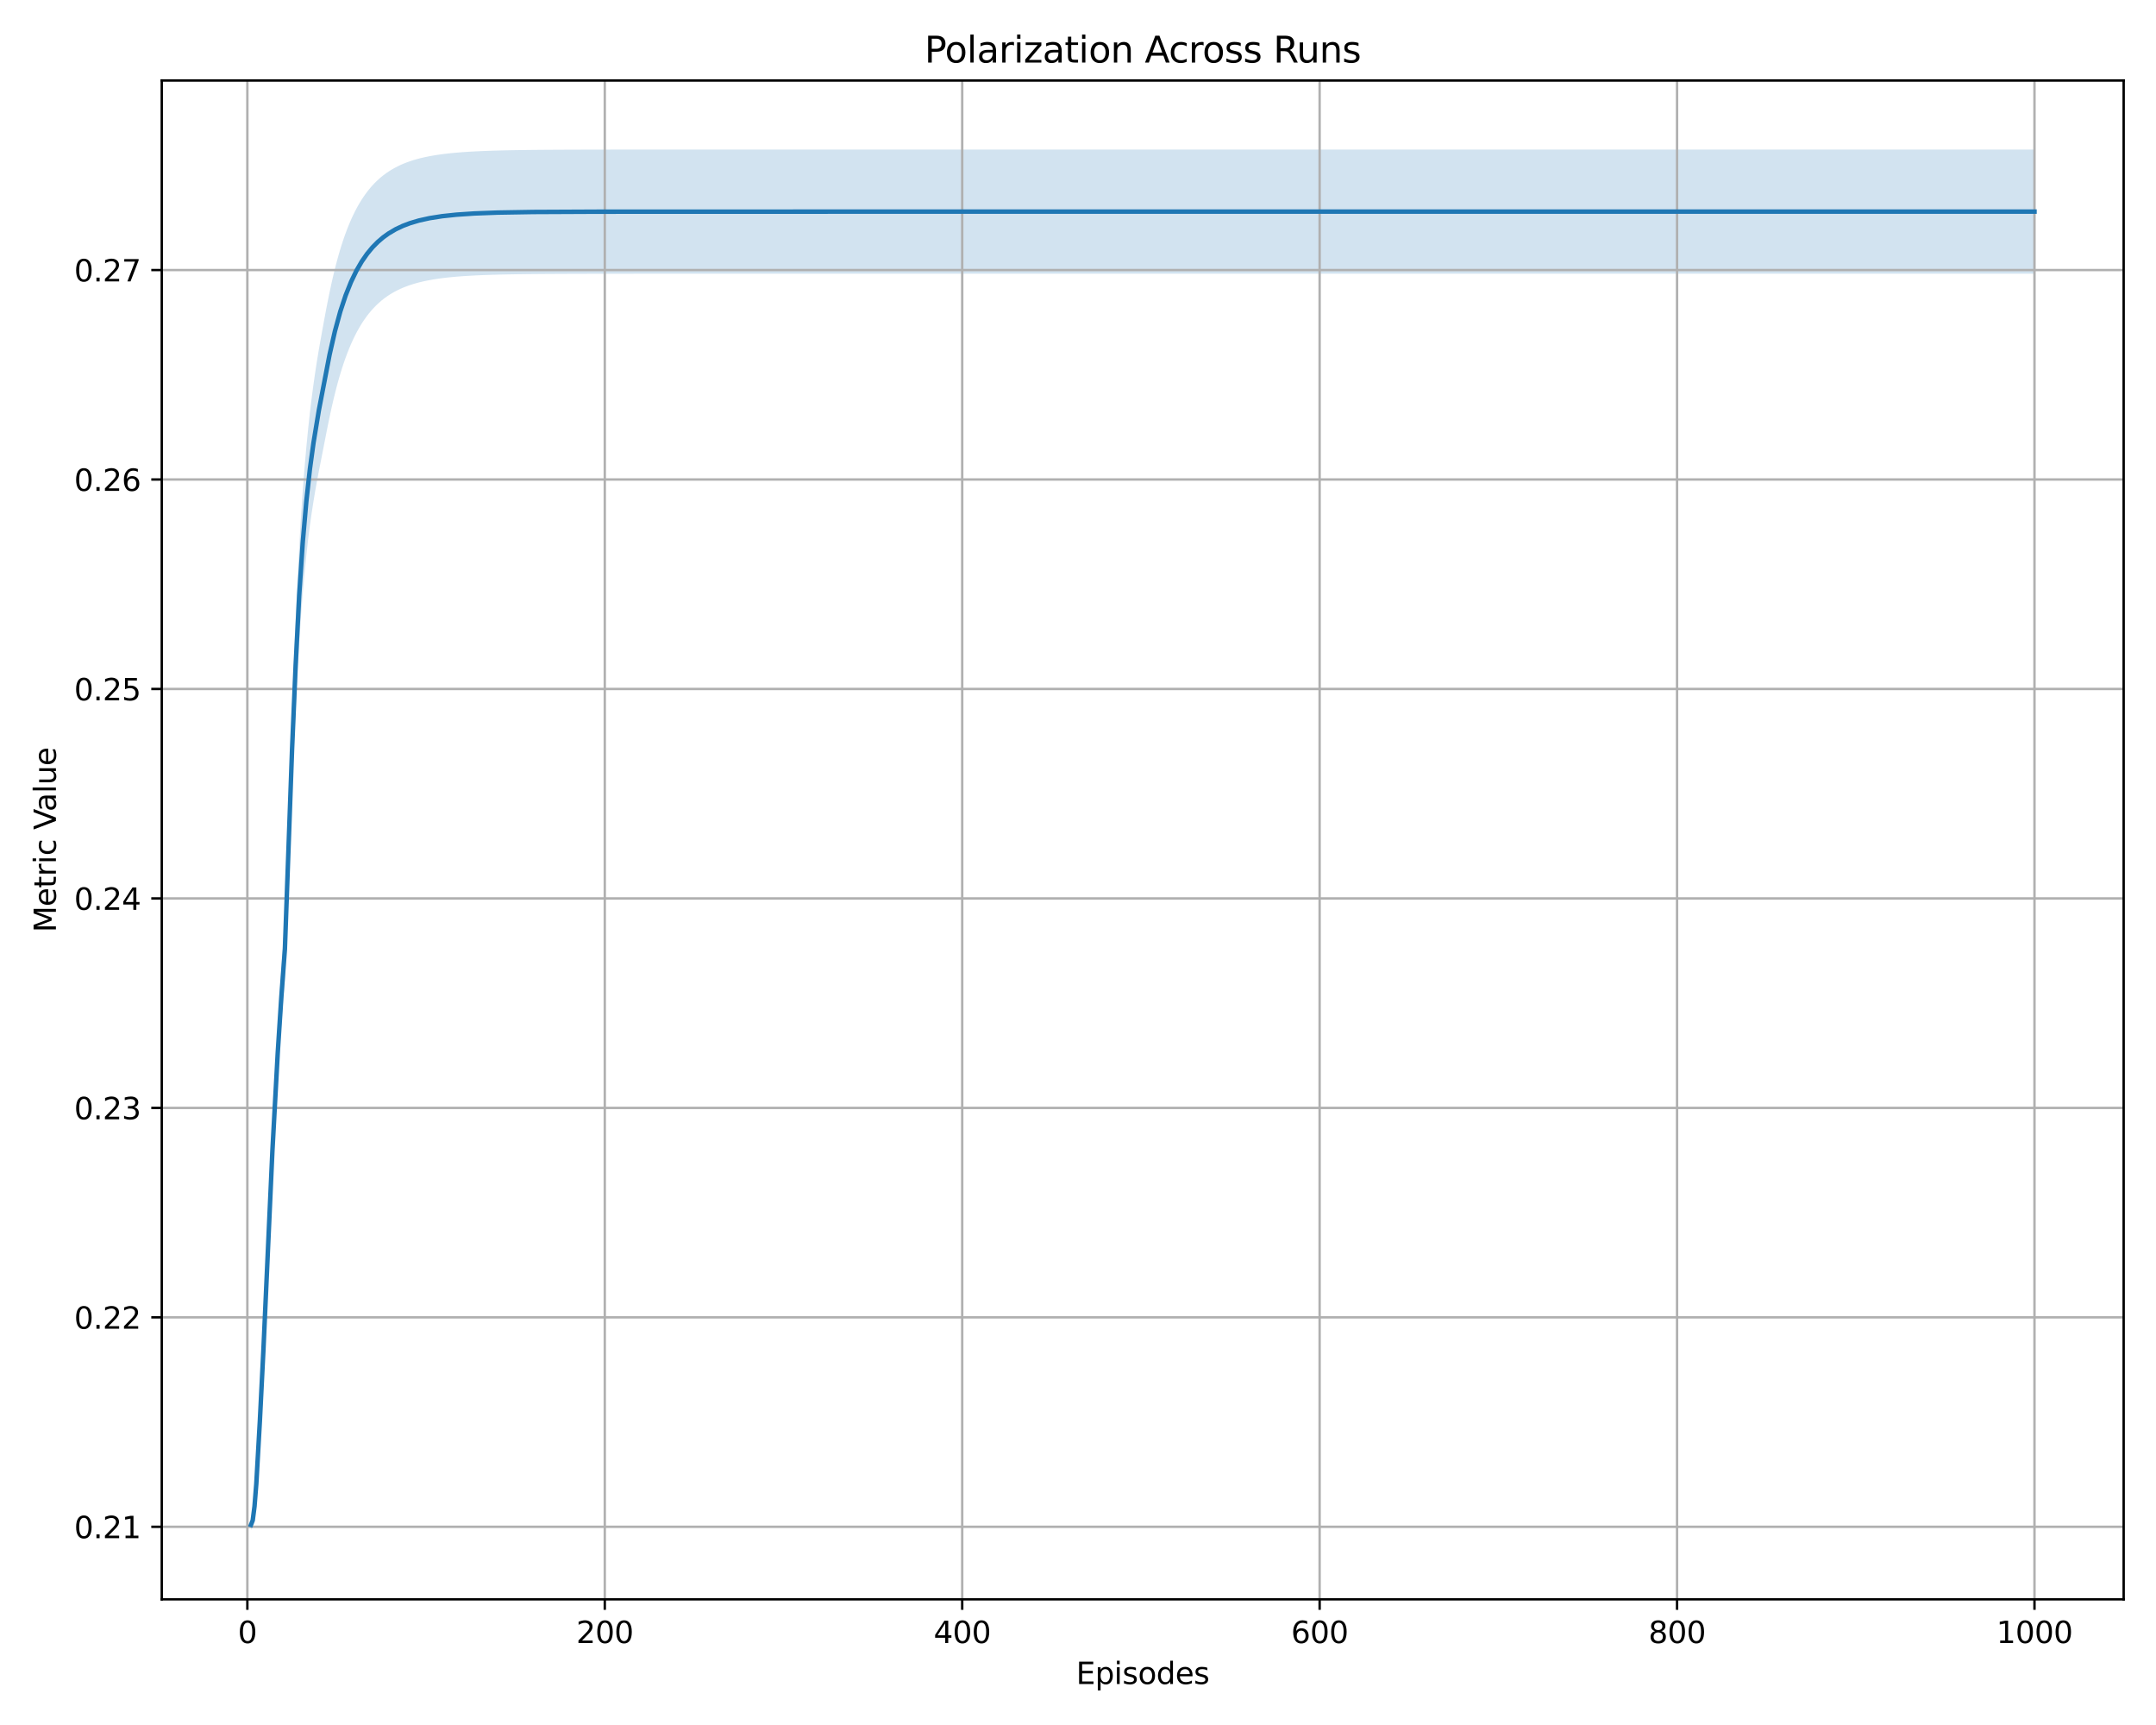 <?xml version="1.0" encoding="utf-8" standalone="no"?>
<!DOCTYPE svg PUBLIC "-//W3C//DTD SVG 1.1//EN"
  "http://www.w3.org/Graphics/SVG/1.1/DTD/svg11.dtd">
<svg xmlns:xlink="http://www.w3.org/1999/xlink" width="720pt" height="576pt" viewBox="0 0 720 576" xmlns="http://www.w3.org/2000/svg" version="1.1">
 <defs>
  <style type="text/css">*{stroke-linejoin: round; stroke-linecap: butt}</style>
 </defs>
 <g id="figure_1">
  <g id="patch_1">
   <path d="M 0 576 
L 720 576 
L 720 0 
L 0 0 
z
" style="fill: #ffffff"/>
  </g>
  <g id="axes_1">
   <g id="patch_2">
    <path d="M 54.02 534.04 
L 709.2 534.04 
L 709.2 26.88 
L 54.02 26.88 
z
" style="fill: #ffffff"/>
   </g>
   <g id="PolyCollection_1">
    <path d="M 83.801 507.411 
L 83.801 510.987 
L 84.398 509.068 
L 84.995 504.375 
L 85.591 497.305 
L 86.188 488.052 
L 86.785 477.612 
L 87.382 466.787 
L 87.979 455.219 
L 88.575 442.347 
L 89.172 429.087 
L 89.769 416.088 
L 90.366 403.606 
L 90.963 391.763 
L 91.559 380.57 
L 92.156 370.031 
L 92.753 360.111 
L 93.35 350.922 
L 93.947 342.38 
L 94.544 334.423 
L 95.14 326.979 
L 95.737 310.648 
L 96.334 294.461 
L 96.931 278.787 
L 97.528 263.907 
L 98.124 250.099 
L 98.721 237.367 
L 99.318 225.604 
L 99.915 215.009 
L 100.512 205.954 
L 101.108 198.187 
L 101.705 191.413 
L 102.302 185.454 
L 102.899 180.162 
L 103.496 175.446 
L 104.093 171.213 
L 104.689 167.404 
L 105.286 163.835 
L 105.883 160.483 
L 106.48 157.317 
L 107.077 154.33 
L 107.673 151.3 
L 108.27 148.225 
L 108.867 145.158 
L 109.464 142.16 
L 110.061 139.267 
L 110.657 136.506 
L 111.254 133.887 
L 111.851 131.416 
L 112.448 129.089 
L 113.045 126.898 
L 113.641 124.842 
L 114.238 122.914 
L 114.835 121.103 
L 115.432 119.401 
L 116.029 117.803 
L 116.626 116.301 
L 117.222 114.891 
L 117.819 113.568 
L 118.416 112.322 
L 119.013 111.152 
L 119.61 110.051 
L 120.206 109.016 
L 120.803 108.042 
L 121.4 107.124 
L 121.997 106.259 
L 122.594 105.445 
L 123.19 104.679 
L 123.787 103.956 
L 124.384 103.274 
L 124.981 102.631 
L 125.578 102.026 
L 126.175 101.453 
L 126.771 100.913 
L 127.368 100.403 
L 127.965 99.922 
L 128.562 99.467 
L 129.159 99.038 
L 129.755 98.632 
L 130.352 98.249 
L 130.949 97.886 
L 131.546 97.544 
L 132.143 97.221 
L 132.739 96.916 
L 133.336 96.627 
L 133.933 96.354 
L 134.53 96.096 
L 135.127 95.852 
L 135.724 95.62 
L 136.32 95.402 
L 136.917 95.195 
L 137.514 94.999 
L 138.111 94.814 
L 138.708 94.639 
L 139.304 94.473 
L 139.901 94.316 
L 140.498 94.167 
L 141.095 94.026 
L 141.692 93.893 
L 142.288 93.766 
L 142.885 93.646 
L 143.482 93.532 
L 144.079 93.424 
L 144.676 93.322 
L 145.273 93.225 
L 145.869 93.133 
L 146.466 93.046 
L 147.063 92.963 
L 147.66 92.885 
L 148.257 92.81 
L 148.853 92.74 
L 149.45 92.673 
L 150.047 92.609 
L 150.644 92.549 
L 151.241 92.491 
L 151.837 92.437 
L 152.434 92.386 
L 153.031 92.337 
L 153.628 92.29 
L 154.225 92.246 
L 154.822 92.204 
L 155.418 92.164 
L 156.015 92.126 
L 156.612 92.09 
L 157.209 92.056 
L 157.806 92.024 
L 158.402 91.993 
L 158.999 91.964 
L 159.596 91.936 
L 160.193 91.909 
L 160.79 91.884 
L 161.386 91.86 
L 161.983 91.838 
L 162.58 91.816 
L 163.177 91.795 
L 163.774 91.776 
L 164.371 91.757 
L 164.967 91.74 
L 165.564 91.723 
L 166.161 91.707 
L 166.758 91.692 
L 167.355 91.678 
L 167.951 91.664 
L 168.548 91.651 
L 169.145 91.638 
L 169.742 91.627 
L 170.339 91.615 
L 170.935 91.605 
L 171.532 91.595 
L 172.129 91.585 
L 172.726 91.576 
L 173.323 91.567 
L 173.919 91.559 
L 174.516 91.551 
L 175.113 91.543 
L 175.71 91.536 
L 176.307 91.529 
L 176.904 91.523 
L 177.5 91.517 
L 178.097 91.511 
L 178.694 91.505 
L 179.291 91.5 
L 179.888 91.495 
L 180.484 91.49 
L 181.081 91.486 
L 181.678 91.481 
L 182.275 91.477 
L 182.872 91.473 
L 183.468 91.469 
L 184.065 91.466 
L 184.662 91.462 
L 185.259 91.459 
L 185.856 91.456 
L 186.453 91.453 
L 187.049 91.45 
L 187.646 91.448 
L 188.243 91.445 
L 188.84 91.443 
L 189.437 91.44 
L 190.033 91.438 
L 190.63 91.436 
L 191.227 91.434 
L 191.824 91.432 
L 192.421 91.43 
L 193.017 91.429 
L 193.614 91.427 
L 194.211 91.425 
L 194.808 91.424 
L 195.405 91.423 
L 196.002 91.421 
L 196.598 91.42 
L 197.195 91.419 
L 197.792 91.417 
L 198.389 91.416 
L 198.986 91.415 
L 199.582 91.414 
L 200.179 91.413 
L 200.776 91.412 
L 201.373 91.412 
L 201.97 91.411 
L 202.566 91.41 
L 203.163 91.409 
L 203.76 91.408 
L 204.357 91.408 
L 204.954 91.407 
L 205.551 91.406 
L 206.147 91.406 
L 206.744 91.405 
L 207.341 91.405 
L 207.938 91.404 
L 208.535 91.404 
L 209.131 91.403 
L 209.728 91.403 
L 210.325 91.402 
L 210.922 91.402 
L 211.519 91.402 
L 212.115 91.401 
L 212.712 91.401 
L 213.309 91.401 
L 213.906 91.4 
L 214.503 91.4 
L 215.1 91.4 
L 215.696 91.399 
L 216.293 91.399 
L 216.89 91.399 
L 217.487 91.399 
L 218.084 91.398 
L 218.68 91.398 
L 219.277 91.398 
L 219.874 91.398 
L 220.471 91.398 
L 221.068 91.397 
L 221.664 91.397 
L 222.261 91.397 
L 222.858 91.397 
L 223.455 91.397 
L 224.052 91.397 
L 224.648 91.397 
L 225.245 91.396 
L 225.842 91.396 
L 226.439 91.396 
L 227.036 91.396 
L 227.633 91.396 
L 228.229 91.396 
L 228.826 91.396 
L 229.423 91.396 
L 230.02 91.396 
L 230.617 91.395 
L 231.213 91.395 
L 231.81 91.395 
L 232.407 91.395 
L 233.004 91.395 
L 233.601 91.395 
L 234.197 91.395 
L 234.794 91.395 
L 235.391 91.395 
L 235.988 91.395 
L 236.585 91.395 
L 237.182 91.395 
L 237.778 91.395 
L 238.375 91.395 
L 238.972 91.395 
L 239.569 91.395 
L 240.166 91.395 
L 240.762 91.395 
L 241.359 91.394 
L 241.956 91.394 
L 242.553 91.394 
L 243.15 91.394 
L 243.746 91.394 
L 244.343 91.394 
L 244.94 91.394 
L 245.537 91.394 
L 246.134 91.394 
L 246.731 91.394 
L 247.327 91.394 
L 247.924 91.394 
L 248.521 91.394 
L 249.118 91.394 
L 249.715 91.394 
L 250.311 91.394 
L 250.908 91.394 
L 251.505 91.394 
L 252.102 91.394 
L 252.699 91.394 
L 253.295 91.394 
L 253.892 91.394 
L 254.489 91.394 
L 255.086 91.394 
L 255.683 91.394 
L 256.28 91.394 
L 256.876 91.394 
L 257.473 91.394 
L 258.07 91.394 
L 258.667 91.394 
L 259.264 91.394 
L 259.86 91.394 
L 260.457 91.394 
L 261.054 91.394 
L 261.651 91.394 
L 262.248 91.394 
L 262.844 91.394 
L 263.441 91.394 
L 264.038 91.394 
L 264.635 91.394 
L 265.232 91.394 
L 265.829 91.394 
L 266.425 91.394 
L 267.022 91.394 
L 267.619 91.394 
L 268.216 91.394 
L 268.813 91.394 
L 269.409 91.394 
L 270.006 91.394 
L 270.603 91.394 
L 271.2 91.394 
L 271.797 91.394 
L 272.393 91.394 
L 272.99 91.394 
L 273.587 91.394 
L 274.184 91.394 
L 274.781 91.394 
L 275.377 91.394 
L 275.974 91.394 
L 276.571 91.394 
L 277.168 91.394 
L 277.765 91.394 
L 278.362 91.394 
L 278.958 91.394 
L 279.555 91.394 
L 280.152 91.394 
L 280.749 91.394 
L 281.346 91.394 
L 281.942 91.394 
L 282.539 91.394 
L 283.136 91.394 
L 283.733 91.394 
L 284.33 91.394 
L 284.926 91.394 
L 285.523 91.394 
L 286.12 91.394 
L 286.717 91.394 
L 287.314 91.394 
L 287.911 91.394 
L 288.507 91.394 
L 289.104 91.394 
L 289.701 91.394 
L 290.298 91.394 
L 290.895 91.394 
L 291.491 91.394 
L 292.088 91.394 
L 292.685 91.394 
L 293.282 91.394 
L 293.879 91.394 
L 294.475 91.394 
L 295.072 91.394 
L 295.669 91.394 
L 296.266 91.394 
L 296.863 91.394 
L 297.46 91.394 
L 298.056 91.394 
L 298.653 91.394 
L 299.25 91.394 
L 299.847 91.394 
L 300.444 91.394 
L 301.04 91.394 
L 301.637 91.394 
L 302.234 91.394 
L 302.831 91.394 
L 303.428 91.394 
L 304.024 91.394 
L 304.621 91.394 
L 305.218 91.394 
L 305.815 91.394 
L 306.412 91.394 
L 307.009 91.394 
L 307.605 91.394 
L 308.202 91.394 
L 308.799 91.394 
L 309.396 91.394 
L 309.993 91.394 
L 310.589 91.394 
L 311.186 91.394 
L 311.783 91.394 
L 312.38 91.394 
L 312.977 91.394 
L 313.573 91.394 
L 314.17 91.394 
L 314.767 91.394 
L 315.364 91.394 
L 315.961 91.394 
L 316.558 91.394 
L 317.154 91.394 
L 317.751 91.394 
L 318.348 91.394 
L 318.945 91.394 
L 319.542 91.394 
L 320.138 91.394 
L 320.735 91.394 
L 321.332 91.394 
L 321.929 91.394 
L 322.526 91.394 
L 323.122 91.394 
L 323.719 91.394 
L 324.316 91.394 
L 324.913 91.394 
L 325.51 91.394 
L 326.107 91.394 
L 326.703 91.394 
L 327.3 91.394 
L 327.897 91.394 
L 328.494 91.394 
L 329.091 91.394 
L 329.687 91.394 
L 330.284 91.394 
L 330.881 91.394 
L 331.478 91.394 
L 332.075 91.394 
L 332.671 91.394 
L 333.268 91.394 
L 333.865 91.394 
L 334.462 91.394 
L 335.059 91.394 
L 335.655 91.394 
L 336.252 91.394 
L 336.849 91.394 
L 337.446 91.394 
L 338.043 91.394 
L 338.64 91.394 
L 339.236 91.394 
L 339.833 91.394 
L 340.43 91.394 
L 341.027 91.394 
L 341.624 91.394 
L 342.22 91.394 
L 342.817 91.394 
L 343.414 91.394 
L 344.011 91.394 
L 344.608 91.394 
L 345.204 91.394 
L 345.801 91.394 
L 346.398 91.394 
L 346.995 91.394 
L 347.592 91.394 
L 348.189 91.394 
L 348.785 91.394 
L 349.382 91.394 
L 349.979 91.394 
L 350.576 91.394 
L 351.173 91.394 
L 351.769 91.394 
L 352.366 91.394 
L 352.963 91.394 
L 353.56 91.394 
L 354.157 91.394 
L 354.753 91.394 
L 355.35 91.394 
L 355.947 91.394 
L 356.544 91.394 
L 357.141 91.394 
L 357.738 91.394 
L 358.334 91.394 
L 358.931 91.394 
L 359.528 91.394 
L 360.125 91.394 
L 360.722 91.394 
L 361.318 91.394 
L 361.915 91.394 
L 362.512 91.394 
L 363.109 91.394 
L 363.706 91.394 
L 364.302 91.394 
L 364.899 91.394 
L 365.496 91.394 
L 366.093 91.394 
L 366.69 91.394 
L 367.287 91.394 
L 367.883 91.394 
L 368.48 91.394 
L 369.077 91.394 
L 369.674 91.394 
L 370.271 91.394 
L 370.867 91.394 
L 371.464 91.394 
L 372.061 91.394 
L 372.658 91.394 
L 373.255 91.394 
L 373.851 91.394 
L 374.448 91.394 
L 375.045 91.394 
L 375.642 91.394 
L 376.239 91.394 
L 376.836 91.394 
L 377.432 91.394 
L 378.029 91.394 
L 378.626 91.394 
L 379.223 91.394 
L 379.82 91.394 
L 380.416 91.394 
L 381.013 91.394 
L 381.61 91.394 
L 382.207 91.394 
L 382.804 91.394 
L 383.4 91.394 
L 383.997 91.394 
L 384.594 91.394 
L 385.191 91.394 
L 385.788 91.394 
L 386.384 91.394 
L 386.981 91.394 
L 387.578 91.394 
L 388.175 91.394 
L 388.772 91.394 
L 389.369 91.394 
L 389.965 91.394 
L 390.562 91.394 
L 391.159 91.394 
L 391.756 91.394 
L 392.353 91.394 
L 392.949 91.394 
L 393.546 91.394 
L 394.143 91.394 
L 394.74 91.394 
L 395.337 91.394 
L 395.933 91.394 
L 396.53 91.394 
L 397.127 91.394 
L 397.724 91.394 
L 398.321 91.394 
L 398.918 91.394 
L 399.514 91.394 
L 400.111 91.394 
L 400.708 91.394 
L 401.305 91.394 
L 401.902 91.394 
L 402.498 91.394 
L 403.095 91.394 
L 403.692 91.394 
L 404.289 91.394 
L 404.886 91.394 
L 405.482 91.394 
L 406.079 91.394 
L 406.676 91.394 
L 407.273 91.394 
L 407.87 91.394 
L 408.467 91.394 
L 409.063 91.394 
L 409.66 91.394 
L 410.257 91.394 
L 410.854 91.394 
L 411.451 91.394 
L 412.047 91.394 
L 412.644 91.394 
L 413.241 91.394 
L 413.838 91.394 
L 414.435 91.394 
L 415.031 91.394 
L 415.628 91.394 
L 416.225 91.394 
L 416.822 91.394 
L 417.419 91.394 
L 418.016 91.394 
L 418.612 91.394 
L 419.209 91.394 
L 419.806 91.394 
L 420.403 91.394 
L 421 91.394 
L 421.596 91.394 
L 422.193 91.394 
L 422.79 91.394 
L 423.387 91.394 
L 423.984 91.394 
L 424.58 91.394 
L 425.177 91.394 
L 425.774 91.394 
L 426.371 91.394 
L 426.968 91.394 
L 427.565 91.394 
L 428.161 91.394 
L 428.758 91.394 
L 429.355 91.394 
L 429.952 91.394 
L 430.549 91.394 
L 431.145 91.394 
L 431.742 91.394 
L 432.339 91.394 
L 432.936 91.394 
L 433.533 91.394 
L 434.129 91.394 
L 434.726 91.394 
L 435.323 91.394 
L 435.92 91.394 
L 436.517 91.394 
L 437.113 91.394 
L 437.71 91.394 
L 438.307 91.394 
L 438.904 91.394 
L 439.501 91.394 
L 440.098 91.394 
L 440.694 91.394 
L 441.291 91.394 
L 441.888 91.394 
L 442.485 91.394 
L 443.082 91.394 
L 443.678 91.394 
L 444.275 91.394 
L 444.872 91.394 
L 445.469 91.394 
L 446.066 91.394 
L 446.662 91.394 
L 447.259 91.394 
L 447.856 91.394 
L 448.453 91.394 
L 449.05 91.394 
L 449.647 91.394 
L 450.243 91.394 
L 450.84 91.394 
L 451.437 91.394 
L 452.034 91.394 
L 452.631 91.394 
L 453.227 91.394 
L 453.824 91.394 
L 454.421 91.394 
L 455.018 91.394 
L 455.615 91.394 
L 456.211 91.394 
L 456.808 91.394 
L 457.405 91.394 
L 458.002 91.394 
L 458.599 91.394 
L 459.196 91.394 
L 459.792 91.394 
L 460.389 91.394 
L 460.986 91.394 
L 461.583 91.394 
L 462.18 91.394 
L 462.776 91.394 
L 463.373 91.394 
L 463.97 91.394 
L 464.567 91.394 
L 465.164 91.394 
L 465.76 91.394 
L 466.357 91.394 
L 466.954 91.394 
L 467.551 91.394 
L 468.148 91.394 
L 468.745 91.394 
L 469.341 91.394 
L 469.938 91.394 
L 470.535 91.394 
L 471.132 91.394 
L 471.729 91.394 
L 472.325 91.394 
L 472.922 91.394 
L 473.519 91.394 
L 474.116 91.394 
L 474.713 91.394 
L 475.309 91.394 
L 475.906 91.394 
L 476.503 91.394 
L 477.1 91.394 
L 477.697 91.394 
L 478.294 91.394 
L 478.89 91.394 
L 479.487 91.394 
L 480.084 91.394 
L 480.681 91.394 
L 481.278 91.394 
L 481.874 91.394 
L 482.471 91.394 
L 483.068 91.394 
L 483.665 91.394 
L 484.262 91.394 
L 484.858 91.394 
L 485.455 91.394 
L 486.052 91.394 
L 486.649 91.394 
L 487.246 91.394 
L 487.843 91.394 
L 488.439 91.394 
L 489.036 91.394 
L 489.633 91.394 
L 490.23 91.394 
L 490.827 91.394 
L 491.423 91.394 
L 492.02 91.394 
L 492.617 91.394 
L 493.214 91.394 
L 493.811 91.394 
L 494.407 91.394 
L 495.004 91.394 
L 495.601 91.394 
L 496.198 91.394 
L 496.795 91.394 
L 497.391 91.394 
L 497.988 91.394 
L 498.585 91.394 
L 499.182 91.394 
L 499.779 91.394 
L 500.376 91.394 
L 500.972 91.394 
L 501.569 91.394 
L 502.166 91.394 
L 502.763 91.394 
L 503.36 91.394 
L 503.956 91.394 
L 504.553 91.394 
L 505.15 91.394 
L 505.747 91.394 
L 506.344 91.394 
L 506.94 91.394 
L 507.537 91.394 
L 508.134 91.394 
L 508.731 91.394 
L 509.328 91.394 
L 509.925 91.394 
L 510.521 91.394 
L 511.118 91.394 
L 511.715 91.394 
L 512.312 91.394 
L 512.909 91.394 
L 513.505 91.394 
L 514.102 91.394 
L 514.699 91.394 
L 515.296 91.394 
L 515.893 91.394 
L 516.489 91.394 
L 517.086 91.394 
L 517.683 91.394 
L 518.28 91.394 
L 518.877 91.394 
L 519.474 91.394 
L 520.07 91.394 
L 520.667 91.394 
L 521.264 91.394 
L 521.861 91.394 
L 522.458 91.394 
L 523.054 91.394 
L 523.651 91.394 
L 524.248 91.394 
L 524.845 91.394 
L 525.442 91.394 
L 526.038 91.394 
L 526.635 91.394 
L 527.232 91.394 
L 527.829 91.394 
L 528.426 91.394 
L 529.023 91.394 
L 529.619 91.394 
L 530.216 91.394 
L 530.813 91.394 
L 531.41 91.394 
L 532.007 91.394 
L 532.603 91.394 
L 533.2 91.394 
L 533.797 91.394 
L 534.394 91.394 
L 534.991 91.394 
L 535.587 91.394 
L 536.184 91.394 
L 536.781 91.394 
L 537.378 91.394 
L 537.975 91.394 
L 538.572 91.394 
L 539.168 91.394 
L 539.765 91.394 
L 540.362 91.394 
L 540.959 91.394 
L 541.556 91.394 
L 542.152 91.394 
L 542.749 91.394 
L 543.346 91.394 
L 543.943 91.394 
L 544.54 91.394 
L 545.136 91.394 
L 545.733 91.394 
L 546.33 91.394 
L 546.927 91.394 
L 547.524 91.394 
L 548.12 91.394 
L 548.717 91.394 
L 549.314 91.394 
L 549.911 91.394 
L 550.508 91.394 
L 551.105 91.394 
L 551.701 91.394 
L 552.298 91.394 
L 552.895 91.394 
L 553.492 91.394 
L 554.089 91.394 
L 554.685 91.394 
L 555.282 91.394 
L 555.879 91.394 
L 556.476 91.394 
L 557.073 91.394 
L 557.669 91.394 
L 558.266 91.394 
L 558.863 91.394 
L 559.46 91.394 
L 560.057 91.394 
L 560.654 91.394 
L 561.25 91.394 
L 561.847 91.394 
L 562.444 91.394 
L 563.041 91.394 
L 563.638 91.394 
L 564.234 91.394 
L 564.831 91.394 
L 565.428 91.394 
L 566.025 91.394 
L 566.622 91.394 
L 567.218 91.394 
L 567.815 91.394 
L 568.412 91.394 
L 569.009 91.394 
L 569.606 91.394 
L 570.203 91.394 
L 570.799 91.394 
L 571.396 91.394 
L 571.993 91.394 
L 572.59 91.394 
L 573.187 91.394 
L 573.783 91.394 
L 574.38 91.394 
L 574.977 91.394 
L 575.574 91.394 
L 576.171 91.394 
L 576.767 91.394 
L 577.364 91.394 
L 577.961 91.394 
L 578.558 91.394 
L 579.155 91.394 
L 579.752 91.394 
L 580.348 91.394 
L 580.945 91.394 
L 581.542 91.394 
L 582.139 91.394 
L 582.736 91.394 
L 583.332 91.394 
L 583.929 91.394 
L 584.526 91.394 
L 585.123 91.394 
L 585.72 91.394 
L 586.316 91.394 
L 586.913 91.394 
L 587.51 91.394 
L 588.107 91.394 
L 588.704 91.394 
L 589.301 91.394 
L 589.897 91.394 
L 590.494 91.394 
L 591.091 91.394 
L 591.688 91.394 
L 592.285 91.394 
L 592.881 91.394 
L 593.478 91.394 
L 594.075 91.394 
L 594.672 91.394 
L 595.269 91.394 
L 595.865 91.394 
L 596.462 91.394 
L 597.059 91.394 
L 597.656 91.394 
L 598.253 91.394 
L 598.849 91.394 
L 599.446 91.394 
L 600.043 91.394 
L 600.64 91.394 
L 601.237 91.394 
L 601.834 91.394 
L 602.43 91.394 
L 603.027 91.394 
L 603.624 91.394 
L 604.221 91.394 
L 604.818 91.394 
L 605.414 91.394 
L 606.011 91.394 
L 606.608 91.394 
L 607.205 91.394 
L 607.802 91.394 
L 608.398 91.394 
L 608.995 91.394 
L 609.592 91.394 
L 610.189 91.394 
L 610.786 91.394 
L 611.383 91.394 
L 611.979 91.394 
L 612.576 91.394 
L 613.173 91.394 
L 613.77 91.394 
L 614.367 91.394 
L 614.963 91.394 
L 615.56 91.394 
L 616.157 91.394 
L 616.754 91.394 
L 617.351 91.394 
L 617.947 91.394 
L 618.544 91.394 
L 619.141 91.394 
L 619.738 91.394 
L 620.335 91.394 
L 620.932 91.394 
L 621.528 91.394 
L 622.125 91.394 
L 622.722 91.394 
L 623.319 91.394 
L 623.916 91.394 
L 624.512 91.394 
L 625.109 91.394 
L 625.706 91.394 
L 626.303 91.394 
L 626.9 91.394 
L 627.496 91.394 
L 628.093 91.394 
L 628.69 91.394 
L 629.287 91.394 
L 629.884 91.394 
L 630.481 91.394 
L 631.077 91.394 
L 631.674 91.394 
L 632.271 91.394 
L 632.868 91.394 
L 633.465 91.394 
L 634.061 91.394 
L 634.658 91.394 
L 635.255 91.394 
L 635.852 91.394 
L 636.449 91.394 
L 637.045 91.394 
L 637.642 91.394 
L 638.239 91.394 
L 638.836 91.394 
L 639.433 91.394 
L 640.03 91.394 
L 640.626 91.394 
L 641.223 91.394 
L 641.82 91.394 
L 642.417 91.394 
L 643.014 91.394 
L 643.61 91.394 
L 644.207 91.394 
L 644.804 91.394 
L 645.401 91.394 
L 645.998 91.394 
L 646.594 91.394 
L 647.191 91.394 
L 647.788 91.394 
L 648.385 91.394 
L 648.982 91.394 
L 649.579 91.394 
L 650.175 91.394 
L 650.772 91.394 
L 651.369 91.394 
L 651.966 91.394 
L 652.563 91.394 
L 653.159 91.394 
L 653.756 91.394 
L 654.353 91.394 
L 654.95 91.394 
L 655.547 91.394 
L 656.143 91.394 
L 656.74 91.394 
L 657.337 91.394 
L 657.934 91.394 
L 658.531 91.394 
L 659.127 91.394 
L 659.724 91.394 
L 660.321 91.394 
L 660.918 91.394 
L 661.515 91.394 
L 662.112 91.394 
L 662.708 91.394 
L 663.305 91.394 
L 663.902 91.394 
L 664.499 91.394 
L 665.096 91.394 
L 665.692 91.394 
L 666.289 91.394 
L 666.886 91.394 
L 667.483 91.394 
L 668.08 91.394 
L 668.676 91.394 
L 669.273 91.394 
L 669.87 91.394 
L 670.467 91.394 
L 671.064 91.394 
L 671.661 91.394 
L 672.257 91.394 
L 672.854 91.394 
L 673.451 91.394 
L 674.048 91.394 
L 674.645 91.394 
L 675.241 91.394 
L 675.838 91.394 
L 676.435 91.394 
L 677.032 91.394 
L 677.629 91.394 
L 678.225 91.394 
L 678.822 91.394 
L 679.419 91.394 
L 679.419 49.933 
L 679.419 49.933 
L 678.822 49.933 
L 678.225 49.933 
L 677.629 49.933 
L 677.032 49.933 
L 676.435 49.933 
L 675.838 49.933 
L 675.241 49.933 
L 674.645 49.933 
L 674.048 49.933 
L 673.451 49.933 
L 672.854 49.933 
L 672.257 49.933 
L 671.661 49.933 
L 671.064 49.933 
L 670.467 49.933 
L 669.87 49.933 
L 669.273 49.933 
L 668.676 49.933 
L 668.08 49.933 
L 667.483 49.933 
L 666.886 49.933 
L 666.289 49.933 
L 665.692 49.933 
L 665.096 49.933 
L 664.499 49.933 
L 663.902 49.933 
L 663.305 49.933 
L 662.708 49.933 
L 662.112 49.933 
L 661.515 49.933 
L 660.918 49.933 
L 660.321 49.933 
L 659.724 49.933 
L 659.127 49.933 
L 658.531 49.933 
L 657.934 49.933 
L 657.337 49.933 
L 656.74 49.933 
L 656.143 49.933 
L 655.547 49.933 
L 654.95 49.933 
L 654.353 49.933 
L 653.756 49.933 
L 653.159 49.933 
L 652.563 49.933 
L 651.966 49.933 
L 651.369 49.933 
L 650.772 49.933 
L 650.175 49.933 
L 649.579 49.933 
L 648.982 49.933 
L 648.385 49.933 
L 647.788 49.933 
L 647.191 49.933 
L 646.594 49.933 
L 645.998 49.933 
L 645.401 49.933 
L 644.804 49.933 
L 644.207 49.933 
L 643.61 49.933 
L 643.014 49.933 
L 642.417 49.933 
L 641.82 49.933 
L 641.223 49.933 
L 640.626 49.933 
L 640.03 49.933 
L 639.433 49.933 
L 638.836 49.933 
L 638.239 49.933 
L 637.642 49.933 
L 637.045 49.933 
L 636.449 49.933 
L 635.852 49.933 
L 635.255 49.933 
L 634.658 49.933 
L 634.061 49.933 
L 633.465 49.933 
L 632.868 49.933 
L 632.271 49.933 
L 631.674 49.933 
L 631.077 49.933 
L 630.481 49.933 
L 629.884 49.933 
L 629.287 49.933 
L 628.69 49.933 
L 628.093 49.933 
L 627.496 49.933 
L 626.9 49.933 
L 626.303 49.933 
L 625.706 49.933 
L 625.109 49.933 
L 624.512 49.933 
L 623.916 49.933 
L 623.319 49.933 
L 622.722 49.933 
L 622.125 49.933 
L 621.528 49.933 
L 620.932 49.933 
L 620.335 49.933 
L 619.738 49.933 
L 619.141 49.933 
L 618.544 49.933 
L 617.947 49.933 
L 617.351 49.933 
L 616.754 49.933 
L 616.157 49.933 
L 615.56 49.933 
L 614.963 49.933 
L 614.367 49.933 
L 613.77 49.933 
L 613.173 49.933 
L 612.576 49.933 
L 611.979 49.933 
L 611.383 49.933 
L 610.786 49.933 
L 610.189 49.933 
L 609.592 49.933 
L 608.995 49.933 
L 608.398 49.933 
L 607.802 49.933 
L 607.205 49.933 
L 606.608 49.933 
L 606.011 49.933 
L 605.414 49.933 
L 604.818 49.933 
L 604.221 49.933 
L 603.624 49.933 
L 603.027 49.933 
L 602.43 49.933 
L 601.834 49.933 
L 601.237 49.933 
L 600.64 49.933 
L 600.043 49.933 
L 599.446 49.933 
L 598.849 49.933 
L 598.253 49.933 
L 597.656 49.933 
L 597.059 49.933 
L 596.462 49.933 
L 595.865 49.933 
L 595.269 49.933 
L 594.672 49.933 
L 594.075 49.933 
L 593.478 49.933 
L 592.881 49.933 
L 592.285 49.933 
L 591.688 49.933 
L 591.091 49.933 
L 590.494 49.933 
L 589.897 49.933 
L 589.301 49.933 
L 588.704 49.933 
L 588.107 49.933 
L 587.51 49.933 
L 586.913 49.933 
L 586.316 49.933 
L 585.72 49.933 
L 585.123 49.933 
L 584.526 49.933 
L 583.929 49.933 
L 583.332 49.933 
L 582.736 49.933 
L 582.139 49.933 
L 581.542 49.933 
L 580.945 49.933 
L 580.348 49.933 
L 579.752 49.933 
L 579.155 49.933 
L 578.558 49.933 
L 577.961 49.933 
L 577.364 49.933 
L 576.767 49.933 
L 576.171 49.933 
L 575.574 49.933 
L 574.977 49.933 
L 574.38 49.933 
L 573.783 49.933 
L 573.187 49.933 
L 572.59 49.933 
L 571.993 49.933 
L 571.396 49.933 
L 570.799 49.933 
L 570.203 49.933 
L 569.606 49.933 
L 569.009 49.933 
L 568.412 49.933 
L 567.815 49.933 
L 567.218 49.933 
L 566.622 49.933 
L 566.025 49.933 
L 565.428 49.933 
L 564.831 49.933 
L 564.234 49.933 
L 563.638 49.933 
L 563.041 49.933 
L 562.444 49.933 
L 561.847 49.933 
L 561.25 49.933 
L 560.654 49.933 
L 560.057 49.933 
L 559.46 49.933 
L 558.863 49.933 
L 558.266 49.933 
L 557.669 49.933 
L 557.073 49.933 
L 556.476 49.933 
L 555.879 49.933 
L 555.282 49.933 
L 554.685 49.933 
L 554.089 49.933 
L 553.492 49.933 
L 552.895 49.933 
L 552.298 49.933 
L 551.701 49.933 
L 551.105 49.933 
L 550.508 49.933 
L 549.911 49.933 
L 549.314 49.933 
L 548.717 49.933 
L 548.12 49.933 
L 547.524 49.933 
L 546.927 49.933 
L 546.33 49.933 
L 545.733 49.933 
L 545.136 49.933 
L 544.54 49.933 
L 543.943 49.933 
L 543.346 49.933 
L 542.749 49.933 
L 542.152 49.933 
L 541.556 49.933 
L 540.959 49.933 
L 540.362 49.933 
L 539.765 49.933 
L 539.168 49.933 
L 538.572 49.933 
L 537.975 49.933 
L 537.378 49.933 
L 536.781 49.933 
L 536.184 49.933 
L 535.587 49.933 
L 534.991 49.933 
L 534.394 49.933 
L 533.797 49.933 
L 533.2 49.933 
L 532.603 49.933 
L 532.007 49.933 
L 531.41 49.933 
L 530.813 49.933 
L 530.216 49.933 
L 529.619 49.933 
L 529.023 49.933 
L 528.426 49.933 
L 527.829 49.933 
L 527.232 49.933 
L 526.635 49.933 
L 526.038 49.933 
L 525.442 49.933 
L 524.845 49.933 
L 524.248 49.933 
L 523.651 49.933 
L 523.054 49.933 
L 522.458 49.933 
L 521.861 49.933 
L 521.264 49.933 
L 520.667 49.933 
L 520.07 49.933 
L 519.474 49.933 
L 518.877 49.933 
L 518.28 49.933 
L 517.683 49.933 
L 517.086 49.933 
L 516.489 49.933 
L 515.893 49.933 
L 515.296 49.933 
L 514.699 49.933 
L 514.102 49.933 
L 513.505 49.933 
L 512.909 49.933 
L 512.312 49.933 
L 511.715 49.933 
L 511.118 49.933 
L 510.521 49.933 
L 509.925 49.933 
L 509.328 49.933 
L 508.731 49.933 
L 508.134 49.933 
L 507.537 49.933 
L 506.94 49.933 
L 506.344 49.933 
L 505.747 49.933 
L 505.15 49.933 
L 504.553 49.933 
L 503.956 49.933 
L 503.36 49.933 
L 502.763 49.933 
L 502.166 49.933 
L 501.569 49.933 
L 500.972 49.933 
L 500.376 49.933 
L 499.779 49.933 
L 499.182 49.933 
L 498.585 49.933 
L 497.988 49.933 
L 497.391 49.933 
L 496.795 49.933 
L 496.198 49.933 
L 495.601 49.933 
L 495.004 49.933 
L 494.407 49.933 
L 493.811 49.933 
L 493.214 49.933 
L 492.617 49.933 
L 492.02 49.933 
L 491.423 49.933 
L 490.827 49.933 
L 490.23 49.933 
L 489.633 49.933 
L 489.036 49.933 
L 488.439 49.933 
L 487.843 49.933 
L 487.246 49.933 
L 486.649 49.933 
L 486.052 49.933 
L 485.455 49.933 
L 484.858 49.933 
L 484.262 49.933 
L 483.665 49.933 
L 483.068 49.933 
L 482.471 49.933 
L 481.874 49.933 
L 481.278 49.933 
L 480.681 49.933 
L 480.084 49.933 
L 479.487 49.933 
L 478.89 49.933 
L 478.294 49.933 
L 477.697 49.933 
L 477.1 49.933 
L 476.503 49.933 
L 475.906 49.933 
L 475.309 49.933 
L 474.713 49.933 
L 474.116 49.933 
L 473.519 49.933 
L 472.922 49.933 
L 472.325 49.933 
L 471.729 49.933 
L 471.132 49.933 
L 470.535 49.933 
L 469.938 49.933 
L 469.341 49.933 
L 468.745 49.933 
L 468.148 49.933 
L 467.551 49.933 
L 466.954 49.933 
L 466.357 49.933 
L 465.76 49.933 
L 465.164 49.933 
L 464.567 49.933 
L 463.97 49.933 
L 463.373 49.933 
L 462.776 49.933 
L 462.18 49.933 
L 461.583 49.933 
L 460.986 49.933 
L 460.389 49.933 
L 459.792 49.933 
L 459.196 49.933 
L 458.599 49.933 
L 458.002 49.933 
L 457.405 49.933 
L 456.808 49.933 
L 456.211 49.933 
L 455.615 49.933 
L 455.018 49.933 
L 454.421 49.933 
L 453.824 49.933 
L 453.227 49.933 
L 452.631 49.933 
L 452.034 49.933 
L 451.437 49.933 
L 450.84 49.933 
L 450.243 49.933 
L 449.647 49.933 
L 449.05 49.933 
L 448.453 49.933 
L 447.856 49.933 
L 447.259 49.933 
L 446.662 49.933 
L 446.066 49.933 
L 445.469 49.933 
L 444.872 49.933 
L 444.275 49.933 
L 443.678 49.933 
L 443.082 49.933 
L 442.485 49.933 
L 441.888 49.933 
L 441.291 49.933 
L 440.694 49.933 
L 440.098 49.933 
L 439.501 49.933 
L 438.904 49.933 
L 438.307 49.933 
L 437.71 49.933 
L 437.113 49.933 
L 436.517 49.933 
L 435.92 49.933 
L 435.323 49.933 
L 434.726 49.933 
L 434.129 49.933 
L 433.533 49.933 
L 432.936 49.933 
L 432.339 49.933 
L 431.742 49.933 
L 431.145 49.933 
L 430.549 49.933 
L 429.952 49.933 
L 429.355 49.933 
L 428.758 49.933 
L 428.161 49.933 
L 427.565 49.933 
L 426.968 49.933 
L 426.371 49.933 
L 425.774 49.933 
L 425.177 49.933 
L 424.58 49.933 
L 423.984 49.933 
L 423.387 49.933 
L 422.79 49.933 
L 422.193 49.933 
L 421.596 49.933 
L 421 49.933 
L 420.403 49.933 
L 419.806 49.933 
L 419.209 49.933 
L 418.612 49.933 
L 418.016 49.933 
L 417.419 49.933 
L 416.822 49.933 
L 416.225 49.933 
L 415.628 49.933 
L 415.031 49.933 
L 414.435 49.933 
L 413.838 49.933 
L 413.241 49.933 
L 412.644 49.933 
L 412.047 49.933 
L 411.451 49.933 
L 410.854 49.933 
L 410.257 49.933 
L 409.66 49.933 
L 409.063 49.933 
L 408.467 49.933 
L 407.87 49.933 
L 407.273 49.933 
L 406.676 49.933 
L 406.079 49.933 
L 405.482 49.933 
L 404.886 49.933 
L 404.289 49.933 
L 403.692 49.933 
L 403.095 49.933 
L 402.498 49.933 
L 401.902 49.933 
L 401.305 49.933 
L 400.708 49.933 
L 400.111 49.933 
L 399.514 49.933 
L 398.918 49.933 
L 398.321 49.933 
L 397.724 49.933 
L 397.127 49.933 
L 396.53 49.933 
L 395.933 49.933 
L 395.337 49.933 
L 394.74 49.933 
L 394.143 49.933 
L 393.546 49.933 
L 392.949 49.933 
L 392.353 49.933 
L 391.756 49.933 
L 391.159 49.933 
L 390.562 49.933 
L 389.965 49.933 
L 389.369 49.933 
L 388.772 49.933 
L 388.175 49.933 
L 387.578 49.933 
L 386.981 49.933 
L 386.384 49.933 
L 385.788 49.933 
L 385.191 49.933 
L 384.594 49.933 
L 383.997 49.933 
L 383.4 49.933 
L 382.804 49.933 
L 382.207 49.933 
L 381.61 49.933 
L 381.013 49.933 
L 380.416 49.933 
L 379.82 49.933 
L 379.223 49.933 
L 378.626 49.933 
L 378.029 49.933 
L 377.432 49.933 
L 376.836 49.933 
L 376.239 49.933 
L 375.642 49.933 
L 375.045 49.933 
L 374.448 49.933 
L 373.851 49.933 
L 373.255 49.933 
L 372.658 49.933 
L 372.061 49.933 
L 371.464 49.933 
L 370.867 49.933 
L 370.271 49.933 
L 369.674 49.933 
L 369.077 49.933 
L 368.48 49.933 
L 367.883 49.933 
L 367.287 49.933 
L 366.69 49.933 
L 366.093 49.933 
L 365.496 49.933 
L 364.899 49.933 
L 364.302 49.933 
L 363.706 49.933 
L 363.109 49.933 
L 362.512 49.933 
L 361.915 49.933 
L 361.318 49.933 
L 360.722 49.933 
L 360.125 49.933 
L 359.528 49.933 
L 358.931 49.933 
L 358.334 49.933 
L 357.738 49.933 
L 357.141 49.933 
L 356.544 49.933 
L 355.947 49.933 
L 355.35 49.933 
L 354.753 49.933 
L 354.157 49.933 
L 353.56 49.933 
L 352.963 49.933 
L 352.366 49.933 
L 351.769 49.933 
L 351.173 49.933 
L 350.576 49.933 
L 349.979 49.933 
L 349.382 49.933 
L 348.785 49.933 
L 348.189 49.933 
L 347.592 49.933 
L 346.995 49.933 
L 346.398 49.933 
L 345.801 49.933 
L 345.204 49.933 
L 344.608 49.933 
L 344.011 49.933 
L 343.414 49.933 
L 342.817 49.933 
L 342.22 49.933 
L 341.624 49.933 
L 341.027 49.933 
L 340.43 49.933 
L 339.833 49.933 
L 339.236 49.933 
L 338.64 49.933 
L 338.043 49.933 
L 337.446 49.933 
L 336.849 49.933 
L 336.252 49.933 
L 335.655 49.933 
L 335.059 49.933 
L 334.462 49.933 
L 333.865 49.933 
L 333.268 49.933 
L 332.671 49.933 
L 332.075 49.933 
L 331.478 49.933 
L 330.881 49.933 
L 330.284 49.933 
L 329.687 49.933 
L 329.091 49.933 
L 328.494 49.933 
L 327.897 49.933 
L 327.3 49.933 
L 326.703 49.933 
L 326.107 49.933 
L 325.51 49.933 
L 324.913 49.933 
L 324.316 49.933 
L 323.719 49.933 
L 323.122 49.933 
L 322.526 49.933 
L 321.929 49.933 
L 321.332 49.933 
L 320.735 49.933 
L 320.138 49.933 
L 319.542 49.933 
L 318.945 49.933 
L 318.348 49.933 
L 317.751 49.933 
L 317.154 49.933 
L 316.558 49.933 
L 315.961 49.933 
L 315.364 49.933 
L 314.767 49.933 
L 314.17 49.933 
L 313.573 49.933 
L 312.977 49.933 
L 312.38 49.933 
L 311.783 49.933 
L 311.186 49.933 
L 310.589 49.933 
L 309.993 49.933 
L 309.396 49.933 
L 308.799 49.933 
L 308.202 49.933 
L 307.605 49.933 
L 307.009 49.933 
L 306.412 49.933 
L 305.815 49.933 
L 305.218 49.933 
L 304.621 49.933 
L 304.024 49.933 
L 303.428 49.933 
L 302.831 49.933 
L 302.234 49.933 
L 301.637 49.933 
L 301.04 49.933 
L 300.444 49.933 
L 299.847 49.933 
L 299.25 49.933 
L 298.653 49.933 
L 298.056 49.933 
L 297.46 49.933 
L 296.863 49.933 
L 296.266 49.933 
L 295.669 49.933 
L 295.072 49.933 
L 294.475 49.933 
L 293.879 49.933 
L 293.282 49.933 
L 292.685 49.933 
L 292.088 49.933 
L 291.491 49.933 
L 290.895 49.933 
L 290.298 49.933 
L 289.701 49.933 
L 289.104 49.933 
L 288.507 49.933 
L 287.911 49.933 
L 287.314 49.933 
L 286.717 49.933 
L 286.12 49.933 
L 285.523 49.933 
L 284.926 49.933 
L 284.33 49.933 
L 283.733 49.933 
L 283.136 49.933 
L 282.539 49.933 
L 281.942 49.933 
L 281.346 49.933 
L 280.749 49.933 
L 280.152 49.933 
L 279.555 49.933 
L 278.958 49.933 
L 278.362 49.933 
L 277.765 49.933 
L 277.168 49.933 
L 276.571 49.933 
L 275.974 49.933 
L 275.377 49.933 
L 274.781 49.933 
L 274.184 49.933 
L 273.587 49.933 
L 272.99 49.933 
L 272.393 49.933 
L 271.797 49.933 
L 271.2 49.933 
L 270.603 49.933 
L 270.006 49.933 
L 269.409 49.933 
L 268.813 49.933 
L 268.216 49.933 
L 267.619 49.933 
L 267.022 49.933 
L 266.425 49.933 
L 265.829 49.933 
L 265.232 49.933 
L 264.635 49.933 
L 264.038 49.933 
L 263.441 49.933 
L 262.844 49.933 
L 262.248 49.933 
L 261.651 49.933 
L 261.054 49.933 
L 260.457 49.933 
L 259.86 49.933 
L 259.264 49.933 
L 258.667 49.933 
L 258.07 49.933 
L 257.473 49.933 
L 256.876 49.933 
L 256.28 49.933 
L 255.683 49.933 
L 255.086 49.933 
L 254.489 49.933 
L 253.892 49.933 
L 253.295 49.933 
L 252.699 49.933 
L 252.102 49.933 
L 251.505 49.933 
L 250.908 49.933 
L 250.311 49.933 
L 249.715 49.933 
L 249.118 49.933 
L 248.521 49.933 
L 247.924 49.933 
L 247.327 49.933 
L 246.731 49.933 
L 246.134 49.933 
L 245.537 49.933 
L 244.94 49.933 
L 244.343 49.933 
L 243.746 49.933 
L 243.15 49.933 
L 242.553 49.933 
L 241.956 49.933 
L 241.359 49.934 
L 240.762 49.934 
L 240.166 49.934 
L 239.569 49.934 
L 238.972 49.934 
L 238.375 49.934 
L 237.778 49.934 
L 237.182 49.934 
L 236.585 49.934 
L 235.988 49.934 
L 235.391 49.934 
L 234.794 49.934 
L 234.197 49.934 
L 233.601 49.934 
L 233.004 49.934 
L 232.407 49.934 
L 231.81 49.934 
L 231.213 49.935 
L 230.617 49.935 
L 230.02 49.935 
L 229.423 49.935 
L 228.826 49.935 
L 228.229 49.935 
L 227.633 49.935 
L 227.036 49.935 
L 226.439 49.935 
L 225.842 49.935 
L 225.245 49.936 
L 224.648 49.936 
L 224.052 49.936 
L 223.455 49.936 
L 222.858 49.936 
L 222.261 49.936 
L 221.664 49.937 
L 221.068 49.937 
L 220.471 49.937 
L 219.874 49.937 
L 219.277 49.937 
L 218.68 49.938 
L 218.084 49.938 
L 217.487 49.938 
L 216.89 49.938 
L 216.293 49.939 
L 215.696 49.939 
L 215.1 49.939 
L 214.503 49.939 
L 213.906 49.94 
L 213.309 49.94 
L 212.712 49.94 
L 212.115 49.941 
L 211.519 49.941 
L 210.922 49.942 
L 210.325 49.942 
L 209.728 49.943 
L 209.131 49.943 
L 208.535 49.944 
L 207.938 49.944 
L 207.341 49.945 
L 206.744 49.945 
L 206.147 49.946 
L 205.551 49.946 
L 204.954 49.947 
L 204.357 49.948 
L 203.76 49.949 
L 203.163 49.949 
L 202.566 49.95 
L 201.97 49.951 
L 201.373 49.952 
L 200.776 49.953 
L 200.179 49.954 
L 199.582 49.955 
L 198.986 49.956 
L 198.389 49.957 
L 197.792 49.958 
L 197.195 49.96 
L 196.598 49.961 
L 196.002 49.962 
L 195.405 49.964 
L 194.808 49.965 
L 194.211 49.967 
L 193.614 49.969 
L 193.017 49.97 
L 192.421 49.972 
L 191.824 49.974 
L 191.227 49.976 
L 190.63 49.978 
L 190.033 49.98 
L 189.437 49.983 
L 188.84 49.985 
L 188.243 49.988 
L 187.646 49.991 
L 187.049 49.993 
L 186.453 49.996 
L 185.856 50 
L 185.259 50.003 
L 184.662 50.006 
L 184.065 50.01 
L 183.468 50.014 
L 182.872 50.018 
L 182.275 50.022 
L 181.678 50.026 
L 181.081 50.031 
L 180.484 50.036 
L 179.888 50.041 
L 179.291 50.046 
L 178.694 50.052 
L 178.097 50.058 
L 177.5 50.064 
L 176.904 50.071 
L 176.307 50.078 
L 175.71 50.085 
L 175.113 50.093 
L 174.516 50.101 
L 173.919 50.109 
L 173.323 50.118 
L 172.726 50.127 
L 172.129 50.137 
L 171.532 50.147 
L 170.935 50.158 
L 170.339 50.169 
L 169.742 50.181 
L 169.145 50.193 
L 168.548 50.206 
L 167.951 50.22 
L 167.355 50.235 
L 166.758 50.25 
L 166.161 50.266 
L 165.564 50.282 
L 164.967 50.3 
L 164.371 50.319 
L 163.774 50.338 
L 163.177 50.359 
L 162.58 50.38 
L 161.983 50.403 
L 161.386 50.427 
L 160.79 50.452 
L 160.193 50.478 
L 159.596 50.506 
L 158.999 50.535 
L 158.402 50.565 
L 157.806 50.598 
L 157.209 50.632 
L 156.612 50.667 
L 156.015 50.705 
L 155.418 50.744 
L 154.822 50.786 
L 154.225 50.829 
L 153.628 50.875 
L 153.031 50.923 
L 152.434 50.974 
L 151.837 51.027 
L 151.241 51.084 
L 150.644 51.143 
L 150.047 51.205 
L 149.45 51.271 
L 148.853 51.34 
L 148.257 51.412 
L 147.66 51.489 
L 147.063 51.57 
L 146.466 51.655 
L 145.869 51.744 
L 145.273 51.839 
L 144.676 51.938 
L 144.079 52.043 
L 143.482 52.153 
L 142.885 52.269 
L 142.288 52.392 
L 141.692 52.521 
L 141.095 52.657 
L 140.498 52.8 
L 139.901 52.952 
L 139.304 53.111 
L 138.708 53.28 
L 138.111 53.457 
L 137.514 53.645 
L 136.917 53.842 
L 136.32 54.051 
L 135.724 54.272 
L 135.127 54.505 
L 134.53 54.751 
L 133.933 55.011 
L 133.336 55.285 
L 132.739 55.575 
L 132.143 55.881 
L 131.546 56.205 
L 130.949 56.547 
L 130.352 56.91 
L 129.755 57.293 
L 129.159 57.698 
L 128.562 58.126 
L 127.965 58.58 
L 127.368 59.059 
L 126.771 59.566 
L 126.175 60.103 
L 125.578 60.672 
L 124.981 61.273 
L 124.384 61.911 
L 123.787 62.586 
L 123.19 63.302 
L 122.594 64.061 
L 121.997 64.866 
L 121.4 65.721 
L 120.803 66.627 
L 120.206 67.589 
L 119.61 68.61 
L 119.013 69.696 
L 118.416 70.852 
L 117.819 72.081 
L 117.222 73.386 
L 116.626 74.776 
L 116.029 76.257 
L 115.432 77.834 
L 114.835 79.513 
L 114.238 81.303 
L 113.641 83.21 
L 113.045 85.245 
L 112.448 87.417 
L 111.851 89.73 
L 111.254 92.193 
L 110.657 94.813 
L 110.061 97.589 
L 109.464 100.52 
L 108.867 103.59 
L 108.27 106.779 
L 107.673 110.047 
L 107.077 113.363 
L 106.48 116.734 
L 105.883 120.342 
L 105.286 124.199 
L 104.689 128.344 
L 104.093 132.809 
L 103.496 137.75 
L 102.899 143.227 
L 102.302 149.331 
L 101.705 156.155 
L 101.108 163.855 
L 100.512 172.617 
L 99.915 182.737 
L 99.318 194.443 
L 98.721 207.368 
L 98.124 221.475 
L 97.528 236.833 
L 96.931 253.408 
L 96.334 270.911 
L 95.737 288.884 
L 95.14 306.831 
L 94.544 315.005 
L 93.947 323.708 
L 93.35 333.011 
L 92.753 342.97 
L 92.156 353.658 
L 91.559 365.003 
L 90.963 377.045 
L 90.366 389.793 
L 89.769 403.252 
L 89.172 417.298 
L 88.575 431.683 
L 87.979 445.776 
L 87.382 458.769 
L 86.785 471.296 
L 86.188 483.215 
L 85.591 493.705 
L 84.995 501.65 
L 84.398 506.262 
L 83.801 507.411 
z
" clip-path="url(#p38b5e9f6fe)" style="fill: #1f77b4; fill-opacity: 0.2"/>
   </g>
   <g id="matplotlib.axis_1">
    <g id="xtick_1">
     <g id="line2d_1">
      <path d="M 82.607 534.04 
L 82.607 26.88 
" clip-path="url(#p38b5e9f6fe)" style="fill: none; stroke: #b0b0b0; stroke-width: 0.8; stroke-linecap: square"/>
     </g>
     <g id="line2d_2">
      <defs>
       <path id="m33f7103d2d" d="M 0 0 
L 0 3.5 
" style="stroke: #000000; stroke-width: 0.8"/>
      </defs>
      <g>
       <use xlink:href="#m33f7103d2d" x="82.607" y="534.04" style="stroke: #000000; stroke-width: 0.8"/>
      </g>
     </g>
     <g id="text_1">
      <!-- 0 -->
      <g transform="translate(79.426 548.638) scale(0.1 -0.1)">
       <defs>
        <path id="DejaVuSans-30" d="M 2034 4250 
Q 1547 4250 1301 3770 
Q 1056 3291 1056 2328 
Q 1056 1369 1301 889 
Q 1547 409 2034 409 
Q 2525 409 2770 889 
Q 3016 1369 3016 2328 
Q 3016 3291 2770 3770 
Q 2525 4250 2034 4250 
z
M 2034 4750 
Q 2819 4750 3233 4129 
Q 3647 3509 3647 2328 
Q 3647 1150 3233 529 
Q 2819 -91 2034 -91 
Q 1250 -91 836 529 
Q 422 1150 422 2328 
Q 422 3509 836 4129 
Q 1250 4750 2034 4750 
z
" transform="scale(0.016)"/>
       </defs>
       <use xlink:href="#DejaVuSans-30"/>
      </g>
     </g>
    </g>
    <g id="xtick_2">
     <g id="line2d_3">
      <path d="M 201.97 534.04 
L 201.97 26.88 
" clip-path="url(#p38b5e9f6fe)" style="fill: none; stroke: #b0b0b0; stroke-width: 0.8; stroke-linecap: square"/>
     </g>
     <g id="line2d_4">
      <g>
       <use xlink:href="#m33f7103d2d" x="201.97" y="534.04" style="stroke: #000000; stroke-width: 0.8"/>
      </g>
     </g>
     <g id="text_2">
      <!-- 200 -->
      <g transform="translate(192.426 548.638) scale(0.1 -0.1)">
       <defs>
        <path id="DejaVuSans-32" d="M 1228 531 
L 3431 531 
L 3431 0 
L 469 0 
L 469 531 
Q 828 903 1448 1529 
Q 2069 2156 2228 2338 
Q 2531 2678 2651 2914 
Q 2772 3150 2772 3378 
Q 2772 3750 2511 3984 
Q 2250 4219 1831 4219 
Q 1534 4219 1204 4116 
Q 875 4013 500 3803 
L 500 4441 
Q 881 4594 1212 4672 
Q 1544 4750 1819 4750 
Q 2544 4750 2975 4387 
Q 3406 4025 3406 3419 
Q 3406 3131 3298 2873 
Q 3191 2616 2906 2266 
Q 2828 2175 2409 1742 
Q 1991 1309 1228 531 
z
" transform="scale(0.016)"/>
       </defs>
       <use xlink:href="#DejaVuSans-32"/>
       <use xlink:href="#DejaVuSans-30" x="63.623"/>
       <use xlink:href="#DejaVuSans-30" x="127.246"/>
      </g>
     </g>
    </g>
    <g id="xtick_3">
     <g id="line2d_5">
      <path d="M 321.332 534.04 
L 321.332 26.88 
" clip-path="url(#p38b5e9f6fe)" style="fill: none; stroke: #b0b0b0; stroke-width: 0.8; stroke-linecap: square"/>
     </g>
     <g id="line2d_6">
      <g>
       <use xlink:href="#m33f7103d2d" x="321.332" y="534.04" style="stroke: #000000; stroke-width: 0.8"/>
      </g>
     </g>
     <g id="text_3">
      <!-- 400 -->
      <g transform="translate(311.788 548.638) scale(0.1 -0.1)">
       <defs>
        <path id="DejaVuSans-34" d="M 2419 4116 
L 825 1625 
L 2419 1625 
L 2419 4116 
z
M 2253 4666 
L 3047 4666 
L 3047 1625 
L 3713 1625 
L 3713 1100 
L 3047 1100 
L 3047 0 
L 2419 0 
L 2419 1100 
L 313 1100 
L 313 1709 
L 2253 4666 
z
" transform="scale(0.016)"/>
       </defs>
       <use xlink:href="#DejaVuSans-34"/>
       <use xlink:href="#DejaVuSans-30" x="63.623"/>
       <use xlink:href="#DejaVuSans-30" x="127.246"/>
      </g>
     </g>
    </g>
    <g id="xtick_4">
     <g id="line2d_7">
      <path d="M 440.694 534.04 
L 440.694 26.88 
" clip-path="url(#p38b5e9f6fe)" style="fill: none; stroke: #b0b0b0; stroke-width: 0.8; stroke-linecap: square"/>
     </g>
     <g id="line2d_8">
      <g>
       <use xlink:href="#m33f7103d2d" x="440.694" y="534.04" style="stroke: #000000; stroke-width: 0.8"/>
      </g>
     </g>
     <g id="text_4">
      <!-- 600 -->
      <g transform="translate(431.151 548.638) scale(0.1 -0.1)">
       <defs>
        <path id="DejaVuSans-36" d="M 2113 2584 
Q 1688 2584 1439 2293 
Q 1191 2003 1191 1497 
Q 1191 994 1439 701 
Q 1688 409 2113 409 
Q 2538 409 2786 701 
Q 3034 994 3034 1497 
Q 3034 2003 2786 2293 
Q 2538 2584 2113 2584 
z
M 3366 4563 
L 3366 3988 
Q 3128 4100 2886 4159 
Q 2644 4219 2406 4219 
Q 1781 4219 1451 3797 
Q 1122 3375 1075 2522 
Q 1259 2794 1537 2939 
Q 1816 3084 2150 3084 
Q 2853 3084 3261 2657 
Q 3669 2231 3669 1497 
Q 3669 778 3244 343 
Q 2819 -91 2113 -91 
Q 1303 -91 875 529 
Q 447 1150 447 2328 
Q 447 3434 972 4092 
Q 1497 4750 2381 4750 
Q 2619 4750 2861 4703 
Q 3103 4656 3366 4563 
z
" transform="scale(0.016)"/>
       </defs>
       <use xlink:href="#DejaVuSans-36"/>
       <use xlink:href="#DejaVuSans-30" x="63.623"/>
       <use xlink:href="#DejaVuSans-30" x="127.246"/>
      </g>
     </g>
    </g>
    <g id="xtick_5">
     <g id="line2d_9">
      <path d="M 560.057 534.04 
L 560.057 26.88 
" clip-path="url(#p38b5e9f6fe)" style="fill: none; stroke: #b0b0b0; stroke-width: 0.8; stroke-linecap: square"/>
     </g>
     <g id="line2d_10">
      <g>
       <use xlink:href="#m33f7103d2d" x="560.057" y="534.04" style="stroke: #000000; stroke-width: 0.8"/>
      </g>
     </g>
     <g id="text_5">
      <!-- 800 -->
      <g transform="translate(550.513 548.638) scale(0.1 -0.1)">
       <defs>
        <path id="DejaVuSans-38" d="M 2034 2216 
Q 1584 2216 1326 1975 
Q 1069 1734 1069 1313 
Q 1069 891 1326 650 
Q 1584 409 2034 409 
Q 2484 409 2743 651 
Q 3003 894 3003 1313 
Q 3003 1734 2745 1975 
Q 2488 2216 2034 2216 
z
M 1403 2484 
Q 997 2584 770 2862 
Q 544 3141 544 3541 
Q 544 4100 942 4425 
Q 1341 4750 2034 4750 
Q 2731 4750 3128 4425 
Q 3525 4100 3525 3541 
Q 3525 3141 3298 2862 
Q 3072 2584 2669 2484 
Q 3125 2378 3379 2068 
Q 3634 1759 3634 1313 
Q 3634 634 3220 271 
Q 2806 -91 2034 -91 
Q 1263 -91 848 271 
Q 434 634 434 1313 
Q 434 1759 690 2068 
Q 947 2378 1403 2484 
z
M 1172 3481 
Q 1172 3119 1398 2916 
Q 1625 2713 2034 2713 
Q 2441 2713 2670 2916 
Q 2900 3119 2900 3481 
Q 2900 3844 2670 4047 
Q 2441 4250 2034 4250 
Q 1625 4250 1398 4047 
Q 1172 3844 1172 3481 
z
" transform="scale(0.016)"/>
       </defs>
       <use xlink:href="#DejaVuSans-38"/>
       <use xlink:href="#DejaVuSans-30" x="63.623"/>
       <use xlink:href="#DejaVuSans-30" x="127.246"/>
      </g>
     </g>
    </g>
    <g id="xtick_6">
     <g id="line2d_11">
      <path d="M 679.419 534.04 
L 679.419 26.88 
" clip-path="url(#p38b5e9f6fe)" style="fill: none; stroke: #b0b0b0; stroke-width: 0.8; stroke-linecap: square"/>
     </g>
     <g id="line2d_12">
      <g>
       <use xlink:href="#m33f7103d2d" x="679.419" y="534.04" style="stroke: #000000; stroke-width: 0.8"/>
      </g>
     </g>
     <g id="text_6">
      <!-- 1000 -->
      <g transform="translate(666.694 548.638) scale(0.1 -0.1)">
       <defs>
        <path id="DejaVuSans-31" d="M 794 531 
L 1825 531 
L 1825 4091 
L 703 3866 
L 703 4441 
L 1819 4666 
L 2450 4666 
L 2450 531 
L 3481 531 
L 3481 0 
L 794 0 
L 794 531 
z
" transform="scale(0.016)"/>
       </defs>
       <use xlink:href="#DejaVuSans-31"/>
       <use xlink:href="#DejaVuSans-30" x="63.623"/>
       <use xlink:href="#DejaVuSans-30" x="127.246"/>
       <use xlink:href="#DejaVuSans-30" x="190.869"/>
      </g>
     </g>
    </g>
    <g id="text_7">
     <!-- Episodes -->
     <g transform="translate(359.368 562.317) scale(0.1 -0.1)">
      <defs>
       <path id="DejaVuSans-45" d="M 628 4666 
L 3578 4666 
L 3578 4134 
L 1259 4134 
L 1259 2753 
L 3481 2753 
L 3481 2222 
L 1259 2222 
L 1259 531 
L 3634 531 
L 3634 0 
L 628 0 
L 628 4666 
z
" transform="scale(0.016)"/>
       <path id="DejaVuSans-70" d="M 1159 525 
L 1159 -1331 
L 581 -1331 
L 581 3500 
L 1159 3500 
L 1159 2969 
Q 1341 3281 1617 3432 
Q 1894 3584 2278 3584 
Q 2916 3584 3314 3078 
Q 3713 2572 3713 1747 
Q 3713 922 3314 415 
Q 2916 -91 2278 -91 
Q 1894 -91 1617 61 
Q 1341 213 1159 525 
z
M 3116 1747 
Q 3116 2381 2855 2742 
Q 2594 3103 2138 3103 
Q 1681 3103 1420 2742 
Q 1159 2381 1159 1747 
Q 1159 1113 1420 752 
Q 1681 391 2138 391 
Q 2594 391 2855 752 
Q 3116 1113 3116 1747 
z
" transform="scale(0.016)"/>
       <path id="DejaVuSans-69" d="M 603 3500 
L 1178 3500 
L 1178 0 
L 603 0 
L 603 3500 
z
M 603 4863 
L 1178 4863 
L 1178 4134 
L 603 4134 
L 603 4863 
z
" transform="scale(0.016)"/>
       <path id="DejaVuSans-73" d="M 2834 3397 
L 2834 2853 
Q 2591 2978 2328 3040 
Q 2066 3103 1784 3103 
Q 1356 3103 1142 2972 
Q 928 2841 928 2578 
Q 928 2378 1081 2264 
Q 1234 2150 1697 2047 
L 1894 2003 
Q 2506 1872 2764 1633 
Q 3022 1394 3022 966 
Q 3022 478 2636 193 
Q 2250 -91 1575 -91 
Q 1294 -91 989 -36 
Q 684 19 347 128 
L 347 722 
Q 666 556 975 473 
Q 1284 391 1588 391 
Q 1994 391 2212 530 
Q 2431 669 2431 922 
Q 2431 1156 2273 1281 
Q 2116 1406 1581 1522 
L 1381 1569 
Q 847 1681 609 1914 
Q 372 2147 372 2553 
Q 372 3047 722 3315 
Q 1072 3584 1716 3584 
Q 2034 3584 2315 3537 
Q 2597 3491 2834 3397 
z
" transform="scale(0.016)"/>
       <path id="DejaVuSans-6f" d="M 1959 3097 
Q 1497 3097 1228 2736 
Q 959 2375 959 1747 
Q 959 1119 1226 758 
Q 1494 397 1959 397 
Q 2419 397 2687 759 
Q 2956 1122 2956 1747 
Q 2956 2369 2687 2733 
Q 2419 3097 1959 3097 
z
M 1959 3584 
Q 2709 3584 3137 3096 
Q 3566 2609 3566 1747 
Q 3566 888 3137 398 
Q 2709 -91 1959 -91 
Q 1206 -91 779 398 
Q 353 888 353 1747 
Q 353 2609 779 3096 
Q 1206 3584 1959 3584 
z
" transform="scale(0.016)"/>
       <path id="DejaVuSans-64" d="M 2906 2969 
L 2906 4863 
L 3481 4863 
L 3481 0 
L 2906 0 
L 2906 525 
Q 2725 213 2448 61 
Q 2172 -91 1784 -91 
Q 1150 -91 751 415 
Q 353 922 353 1747 
Q 353 2572 751 3078 
Q 1150 3584 1784 3584 
Q 2172 3584 2448 3432 
Q 2725 3281 2906 2969 
z
M 947 1747 
Q 947 1113 1208 752 
Q 1469 391 1925 391 
Q 2381 391 2643 752 
Q 2906 1113 2906 1747 
Q 2906 2381 2643 2742 
Q 2381 3103 1925 3103 
Q 1469 3103 1208 2742 
Q 947 2381 947 1747 
z
" transform="scale(0.016)"/>
       <path id="DejaVuSans-65" d="M 3597 1894 
L 3597 1613 
L 953 1613 
Q 991 1019 1311 708 
Q 1631 397 2203 397 
Q 2534 397 2845 478 
Q 3156 559 3463 722 
L 3463 178 
Q 3153 47 2828 -22 
Q 2503 -91 2169 -91 
Q 1331 -91 842 396 
Q 353 884 353 1716 
Q 353 2575 817 3079 
Q 1281 3584 2069 3584 
Q 2775 3584 3186 3129 
Q 3597 2675 3597 1894 
z
M 3022 2063 
Q 3016 2534 2758 2815 
Q 2500 3097 2075 3097 
Q 1594 3097 1305 2825 
Q 1016 2553 972 2059 
L 3022 2063 
z
" transform="scale(0.016)"/>
      </defs>
      <use xlink:href="#DejaVuSans-45"/>
      <use xlink:href="#DejaVuSans-70" x="63.184"/>
      <use xlink:href="#DejaVuSans-69" x="126.66"/>
      <use xlink:href="#DejaVuSans-73" x="154.443"/>
      <use xlink:href="#DejaVuSans-6f" x="206.543"/>
      <use xlink:href="#DejaVuSans-64" x="267.725"/>
      <use xlink:href="#DejaVuSans-65" x="331.201"/>
      <use xlink:href="#DejaVuSans-73" x="392.725"/>
     </g>
    </g>
   </g>
   <g id="matplotlib.axis_2">
    <g id="ytick_1">
     <g id="line2d_13">
      <path d="M 54.02 509.823 
L 709.2 509.823 
" clip-path="url(#p38b5e9f6fe)" style="fill: none; stroke: #b0b0b0; stroke-width: 0.8; stroke-linecap: square"/>
     </g>
     <g id="line2d_14">
      <defs>
       <path id="m7eaeb13d28" d="M 0 0 
L -3.5 0 
" style="stroke: #000000; stroke-width: 0.8"/>
      </defs>
      <g>
       <use xlink:href="#m7eaeb13d28" x="54.02" y="509.823" style="stroke: #000000; stroke-width: 0.8"/>
      </g>
     </g>
     <g id="text_8">
      <!-- 0.21 -->
      <g transform="translate(24.754 513.623) scale(0.1 -0.1)">
       <defs>
        <path id="DejaVuSans-2e" d="M 684 794 
L 1344 794 
L 1344 0 
L 684 0 
L 684 794 
z
" transform="scale(0.016)"/>
       </defs>
       <use xlink:href="#DejaVuSans-30"/>
       <use xlink:href="#DejaVuSans-2e" x="63.623"/>
       <use xlink:href="#DejaVuSans-32" x="95.41"/>
       <use xlink:href="#DejaVuSans-31" x="159.033"/>
      </g>
     </g>
    </g>
    <g id="ytick_2">
     <g id="line2d_15">
      <path d="M 54.02 439.882 
L 709.2 439.882 
" clip-path="url(#p38b5e9f6fe)" style="fill: none; stroke: #b0b0b0; stroke-width: 0.8; stroke-linecap: square"/>
     </g>
     <g id="line2d_16">
      <g>
       <use xlink:href="#m7eaeb13d28" x="54.02" y="439.882" style="stroke: #000000; stroke-width: 0.8"/>
      </g>
     </g>
     <g id="text_9">
      <!-- 0.22 -->
      <g transform="translate(24.754 443.681) scale(0.1 -0.1)">
       <use xlink:href="#DejaVuSans-30"/>
       <use xlink:href="#DejaVuSans-2e" x="63.623"/>
       <use xlink:href="#DejaVuSans-32" x="95.41"/>
       <use xlink:href="#DejaVuSans-32" x="159.033"/>
      </g>
     </g>
    </g>
    <g id="ytick_3">
     <g id="line2d_17">
      <path d="M 54.02 369.94 
L 709.2 369.94 
" clip-path="url(#p38b5e9f6fe)" style="fill: none; stroke: #b0b0b0; stroke-width: 0.8; stroke-linecap: square"/>
     </g>
     <g id="line2d_18">
      <g>
       <use xlink:href="#m7eaeb13d28" x="54.02" y="369.94" style="stroke: #000000; stroke-width: 0.8"/>
      </g>
     </g>
     <g id="text_10">
      <!-- 0.23 -->
      <g transform="translate(24.754 373.739) scale(0.1 -0.1)">
       <defs>
        <path id="DejaVuSans-33" d="M 2597 2516 
Q 3050 2419 3304 2112 
Q 3559 1806 3559 1356 
Q 3559 666 3084 287 
Q 2609 -91 1734 -91 
Q 1441 -91 1130 -33 
Q 819 25 488 141 
L 488 750 
Q 750 597 1062 519 
Q 1375 441 1716 441 
Q 2309 441 2620 675 
Q 2931 909 2931 1356 
Q 2931 1769 2642 2001 
Q 2353 2234 1838 2234 
L 1294 2234 
L 1294 2753 
L 1863 2753 
Q 2328 2753 2575 2939 
Q 2822 3125 2822 3475 
Q 2822 3834 2567 4026 
Q 2313 4219 1838 4219 
Q 1578 4219 1281 4162 
Q 984 4106 628 3988 
L 628 4550 
Q 988 4650 1302 4700 
Q 1616 4750 1894 4750 
Q 2613 4750 3031 4423 
Q 3450 4097 3450 3541 
Q 3450 3153 3228 2886 
Q 3006 2619 2597 2516 
z
" transform="scale(0.016)"/>
       </defs>
       <use xlink:href="#DejaVuSans-30"/>
       <use xlink:href="#DejaVuSans-2e" x="63.623"/>
       <use xlink:href="#DejaVuSans-32" x="95.41"/>
       <use xlink:href="#DejaVuSans-33" x="159.033"/>
      </g>
     </g>
    </g>
    <g id="ytick_4">
     <g id="line2d_19">
      <path d="M 54.02 299.998 
L 709.2 299.998 
" clip-path="url(#p38b5e9f6fe)" style="fill: none; stroke: #b0b0b0; stroke-width: 0.8; stroke-linecap: square"/>
     </g>
     <g id="line2d_20">
      <g>
       <use xlink:href="#m7eaeb13d28" x="54.02" y="299.998" style="stroke: #000000; stroke-width: 0.8"/>
      </g>
     </g>
     <g id="text_11">
      <!-- 0.24 -->
      <g transform="translate(24.754 303.797) scale(0.1 -0.1)">
       <use xlink:href="#DejaVuSans-30"/>
       <use xlink:href="#DejaVuSans-2e" x="63.623"/>
       <use xlink:href="#DejaVuSans-32" x="95.41"/>
       <use xlink:href="#DejaVuSans-34" x="159.033"/>
      </g>
     </g>
    </g>
    <g id="ytick_5">
     <g id="line2d_21">
      <path d="M 54.02 230.056 
L 709.2 230.056 
" clip-path="url(#p38b5e9f6fe)" style="fill: none; stroke: #b0b0b0; stroke-width: 0.8; stroke-linecap: square"/>
     </g>
     <g id="line2d_22">
      <g>
       <use xlink:href="#m7eaeb13d28" x="54.02" y="230.056" style="stroke: #000000; stroke-width: 0.8"/>
      </g>
     </g>
     <g id="text_12">
      <!-- 0.25 -->
      <g transform="translate(24.754 233.856) scale(0.1 -0.1)">
       <defs>
        <path id="DejaVuSans-35" d="M 691 4666 
L 3169 4666 
L 3169 4134 
L 1269 4134 
L 1269 2991 
Q 1406 3038 1543 3061 
Q 1681 3084 1819 3084 
Q 2600 3084 3056 2656 
Q 3513 2228 3513 1497 
Q 3513 744 3044 326 
Q 2575 -91 1722 -91 
Q 1428 -91 1123 -41 
Q 819 9 494 109 
L 494 744 
Q 775 591 1075 516 
Q 1375 441 1709 441 
Q 2250 441 2565 725 
Q 2881 1009 2881 1497 
Q 2881 1984 2565 2268 
Q 2250 2553 1709 2553 
Q 1456 2553 1204 2497 
Q 953 2441 691 2322 
L 691 4666 
z
" transform="scale(0.016)"/>
       </defs>
       <use xlink:href="#DejaVuSans-30"/>
       <use xlink:href="#DejaVuSans-2e" x="63.623"/>
       <use xlink:href="#DejaVuSans-32" x="95.41"/>
       <use xlink:href="#DejaVuSans-35" x="159.033"/>
      </g>
     </g>
    </g>
    <g id="ytick_6">
     <g id="line2d_23">
      <path d="M 54.02 160.115 
L 709.2 160.115 
" clip-path="url(#p38b5e9f6fe)" style="fill: none; stroke: #b0b0b0; stroke-width: 0.8; stroke-linecap: square"/>
     </g>
     <g id="line2d_24">
      <g>
       <use xlink:href="#m7eaeb13d28" x="54.02" y="160.115" style="stroke: #000000; stroke-width: 0.8"/>
      </g>
     </g>
     <g id="text_13">
      <!-- 0.26 -->
      <g transform="translate(24.754 163.914) scale(0.1 -0.1)">
       <use xlink:href="#DejaVuSans-30"/>
       <use xlink:href="#DejaVuSans-2e" x="63.623"/>
       <use xlink:href="#DejaVuSans-32" x="95.41"/>
       <use xlink:href="#DejaVuSans-36" x="159.033"/>
      </g>
     </g>
    </g>
    <g id="ytick_7">
     <g id="line2d_25">
      <path d="M 54.02 90.173 
L 709.2 90.173 
" clip-path="url(#p38b5e9f6fe)" style="fill: none; stroke: #b0b0b0; stroke-width: 0.8; stroke-linecap: square"/>
     </g>
     <g id="line2d_26">
      <g>
       <use xlink:href="#m7eaeb13d28" x="54.02" y="90.173" style="stroke: #000000; stroke-width: 0.8"/>
      </g>
     </g>
     <g id="text_14">
      <!-- 0.27 -->
      <g transform="translate(24.754 93.972) scale(0.1 -0.1)">
       <defs>
        <path id="DejaVuSans-37" d="M 525 4666 
L 3525 4666 
L 3525 4397 
L 1831 0 
L 1172 0 
L 2766 4134 
L 525 4134 
L 525 4666 
z
" transform="scale(0.016)"/>
       </defs>
       <use xlink:href="#DejaVuSans-30"/>
       <use xlink:href="#DejaVuSans-2e" x="63.623"/>
       <use xlink:href="#DejaVuSans-32" x="95.41"/>
       <use xlink:href="#DejaVuSans-37" x="159.033"/>
      </g>
     </g>
    </g>
    <g id="text_15">
     <!-- Metric Value -->
     <g transform="translate(18.675 311.325) rotate(-90) scale(0.1 -0.1)">
      <defs>
       <path id="DejaVuSans-4d" d="M 628 4666 
L 1569 4666 
L 2759 1491 
L 3956 4666 
L 4897 4666 
L 4897 0 
L 4281 0 
L 4281 4097 
L 3078 897 
L 2444 897 
L 1241 4097 
L 1241 0 
L 628 0 
L 628 4666 
z
" transform="scale(0.016)"/>
       <path id="DejaVuSans-74" d="M 1172 4494 
L 1172 3500 
L 2356 3500 
L 2356 3053 
L 1172 3053 
L 1172 1153 
Q 1172 725 1289 603 
Q 1406 481 1766 481 
L 2356 481 
L 2356 0 
L 1766 0 
Q 1100 0 847 248 
Q 594 497 594 1153 
L 594 3053 
L 172 3053 
L 172 3500 
L 594 3500 
L 594 4494 
L 1172 4494 
z
" transform="scale(0.016)"/>
       <path id="DejaVuSans-72" d="M 2631 2963 
Q 2534 3019 2420 3045 
Q 2306 3072 2169 3072 
Q 1681 3072 1420 2755 
Q 1159 2438 1159 1844 
L 1159 0 
L 581 0 
L 581 3500 
L 1159 3500 
L 1159 2956 
Q 1341 3275 1631 3429 
Q 1922 3584 2338 3584 
Q 2397 3584 2469 3576 
Q 2541 3569 2628 3553 
L 2631 2963 
z
" transform="scale(0.016)"/>
       <path id="DejaVuSans-63" d="M 3122 3366 
L 3122 2828 
Q 2878 2963 2633 3030 
Q 2388 3097 2138 3097 
Q 1578 3097 1268 2742 
Q 959 2388 959 1747 
Q 959 1106 1268 751 
Q 1578 397 2138 397 
Q 2388 397 2633 464 
Q 2878 531 3122 666 
L 3122 134 
Q 2881 22 2623 -34 
Q 2366 -91 2075 -91 
Q 1284 -91 818 406 
Q 353 903 353 1747 
Q 353 2603 823 3093 
Q 1294 3584 2113 3584 
Q 2378 3584 2631 3529 
Q 2884 3475 3122 3366 
z
" transform="scale(0.016)"/>
       <path id="DejaVuSans-20" transform="scale(0.016)"/>
       <path id="DejaVuSans-56" d="M 1831 0 
L 50 4666 
L 709 4666 
L 2188 738 
L 3669 4666 
L 4325 4666 
L 2547 0 
L 1831 0 
z
" transform="scale(0.016)"/>
       <path id="DejaVuSans-61" d="M 2194 1759 
Q 1497 1759 1228 1600 
Q 959 1441 959 1056 
Q 959 750 1161 570 
Q 1363 391 1709 391 
Q 2188 391 2477 730 
Q 2766 1069 2766 1631 
L 2766 1759 
L 2194 1759 
z
M 3341 1997 
L 3341 0 
L 2766 0 
L 2766 531 
Q 2569 213 2275 61 
Q 1981 -91 1556 -91 
Q 1019 -91 701 211 
Q 384 513 384 1019 
Q 384 1609 779 1909 
Q 1175 2209 1959 2209 
L 2766 2209 
L 2766 2266 
Q 2766 2663 2505 2880 
Q 2244 3097 1772 3097 
Q 1472 3097 1187 3025 
Q 903 2953 641 2809 
L 641 3341 
Q 956 3463 1253 3523 
Q 1550 3584 1831 3584 
Q 2591 3584 2966 3190 
Q 3341 2797 3341 1997 
z
" transform="scale(0.016)"/>
       <path id="DejaVuSans-6c" d="M 603 4863 
L 1178 4863 
L 1178 0 
L 603 0 
L 603 4863 
z
" transform="scale(0.016)"/>
       <path id="DejaVuSans-75" d="M 544 1381 
L 544 3500 
L 1119 3500 
L 1119 1403 
Q 1119 906 1312 657 
Q 1506 409 1894 409 
Q 2359 409 2629 706 
Q 2900 1003 2900 1516 
L 2900 3500 
L 3475 3500 
L 3475 0 
L 2900 0 
L 2900 538 
Q 2691 219 2414 64 
Q 2138 -91 1772 -91 
Q 1169 -91 856 284 
Q 544 659 544 1381 
z
M 1991 3584 
L 1991 3584 
z
" transform="scale(0.016)"/>
      </defs>
      <use xlink:href="#DejaVuSans-4d"/>
      <use xlink:href="#DejaVuSans-65" x="86.279"/>
      <use xlink:href="#DejaVuSans-74" x="147.803"/>
      <use xlink:href="#DejaVuSans-72" x="187.012"/>
      <use xlink:href="#DejaVuSans-69" x="228.125"/>
      <use xlink:href="#DejaVuSans-63" x="255.908"/>
      <use xlink:href="#DejaVuSans-20" x="310.889"/>
      <use xlink:href="#DejaVuSans-56" x="342.676"/>
      <use xlink:href="#DejaVuSans-61" x="403.334"/>
      <use xlink:href="#DejaVuSans-6c" x="464.613"/>
      <use xlink:href="#DejaVuSans-75" x="492.396"/>
      <use xlink:href="#DejaVuSans-65" x="555.775"/>
     </g>
    </g>
   </g>
   <g id="line2d_27">
    <path d="M 83.801 509.199 
L 84.398 507.665 
L 84.995 503.013 
L 85.591 495.505 
L 86.785 474.454 
L 87.979 450.498 
L 90.963 384.404 
L 92.753 351.541 
L 93.947 333.044 
L 95.14 316.905 
L 97.528 250.37 
L 98.721 222.368 
L 99.915 198.873 
L 101.108 181.021 
L 102.302 167.392 
L 103.496 156.598 
L 104.689 147.874 
L 106.48 137.026 
L 110.061 118.428 
L 111.851 110.573 
L 113.641 104.026 
L 115.432 98.618 
L 117.222 94.139 
L 119.013 90.424 
L 120.803 87.334 
L 122.594 84.753 
L 124.384 82.592 
L 126.175 80.778 
L 127.965 79.251 
L 129.755 77.962 
L 132.143 76.551 
L 134.53 75.423 
L 136.917 74.519 
L 139.901 73.634 
L 143.482 72.843 
L 147.66 72.187 
L 152.434 71.68 
L 158.402 71.279 
L 166.161 70.986 
L 178.097 70.784 
L 199.582 70.685 
L 278.362 70.663 
L 679.419 70.663 
L 679.419 70.663 
" clip-path="url(#p38b5e9f6fe)" style="fill: none; stroke: #1f77b4; stroke-width: 1.5; stroke-linecap: square"/>
   </g>
   <g id="patch_3">
    <path d="M 54.02 534.04 
L 54.02 26.88 
" style="fill: none; stroke: #000000; stroke-width: 0.8; stroke-linejoin: miter; stroke-linecap: square"/>
   </g>
   <g id="patch_4">
    <path d="M 709.2 534.04 
L 709.2 26.88 
" style="fill: none; stroke: #000000; stroke-width: 0.8; stroke-linejoin: miter; stroke-linecap: square"/>
   </g>
   <g id="patch_5">
    <path d="M 54.02 534.04 
L 709.2 534.04 
" style="fill: none; stroke: #000000; stroke-width: 0.8; stroke-linejoin: miter; stroke-linecap: square"/>
   </g>
   <g id="patch_6">
    <path d="M 54.02 26.88 
L 709.2 26.88 
" style="fill: none; stroke: #000000; stroke-width: 0.8; stroke-linejoin: miter; stroke-linecap: square"/>
   </g>
   <g id="text_16">
    <!-- Polarization Across Runs -->
    <g transform="translate(308.747 20.88) scale(0.12 -0.12)">
     <defs>
      <path id="DejaVuSans-50" d="M 1259 4147 
L 1259 2394 
L 2053 2394 
Q 2494 2394 2734 2622 
Q 2975 2850 2975 3272 
Q 2975 3691 2734 3919 
Q 2494 4147 2053 4147 
L 1259 4147 
z
M 628 4666 
L 2053 4666 
Q 2838 4666 3239 4311 
Q 3641 3956 3641 3272 
Q 3641 2581 3239 2228 
Q 2838 1875 2053 1875 
L 1259 1875 
L 1259 0 
L 628 0 
L 628 4666 
z
" transform="scale(0.016)"/>
      <path id="DejaVuSans-7a" d="M 353 3500 
L 3084 3500 
L 3084 2975 
L 922 459 
L 3084 459 
L 3084 0 
L 275 0 
L 275 525 
L 2438 3041 
L 353 3041 
L 353 3500 
z
" transform="scale(0.016)"/>
      <path id="DejaVuSans-6e" d="M 3513 2113 
L 3513 0 
L 2938 0 
L 2938 2094 
Q 2938 2591 2744 2837 
Q 2550 3084 2163 3084 
Q 1697 3084 1428 2787 
Q 1159 2491 1159 1978 
L 1159 0 
L 581 0 
L 581 3500 
L 1159 3500 
L 1159 2956 
Q 1366 3272 1645 3428 
Q 1925 3584 2291 3584 
Q 2894 3584 3203 3211 
Q 3513 2838 3513 2113 
z
" transform="scale(0.016)"/>
      <path id="DejaVuSans-41" d="M 2188 4044 
L 1331 1722 
L 3047 1722 
L 2188 4044 
z
M 1831 4666 
L 2547 4666 
L 4325 0 
L 3669 0 
L 3244 1197 
L 1141 1197 
L 716 0 
L 50 0 
L 1831 4666 
z
" transform="scale(0.016)"/>
      <path id="DejaVuSans-52" d="M 2841 2188 
Q 3044 2119 3236 1894 
Q 3428 1669 3622 1275 
L 4263 0 
L 3584 0 
L 2988 1197 
Q 2756 1666 2539 1819 
Q 2322 1972 1947 1972 
L 1259 1972 
L 1259 0 
L 628 0 
L 628 4666 
L 2053 4666 
Q 2853 4666 3247 4331 
Q 3641 3997 3641 3322 
Q 3641 2881 3436 2590 
Q 3231 2300 2841 2188 
z
M 1259 4147 
L 1259 2491 
L 2053 2491 
Q 2509 2491 2742 2702 
Q 2975 2913 2975 3322 
Q 2975 3731 2742 3939 
Q 2509 4147 2053 4147 
L 1259 4147 
z
" transform="scale(0.016)"/>
     </defs>
     <use xlink:href="#DejaVuSans-50"/>
     <use xlink:href="#DejaVuSans-6f" x="56.678"/>
     <use xlink:href="#DejaVuSans-6c" x="117.859"/>
     <use xlink:href="#DejaVuSans-61" x="145.643"/>
     <use xlink:href="#DejaVuSans-72" x="206.922"/>
     <use xlink:href="#DejaVuSans-69" x="248.035"/>
     <use xlink:href="#DejaVuSans-7a" x="275.818"/>
     <use xlink:href="#DejaVuSans-61" x="328.309"/>
     <use xlink:href="#DejaVuSans-74" x="389.588"/>
     <use xlink:href="#DejaVuSans-69" x="428.797"/>
     <use xlink:href="#DejaVuSans-6f" x="456.58"/>
     <use xlink:href="#DejaVuSans-6e" x="517.762"/>
     <use xlink:href="#DejaVuSans-20" x="581.141"/>
     <use xlink:href="#DejaVuSans-41" x="612.928"/>
     <use xlink:href="#DejaVuSans-63" x="679.586"/>
     <use xlink:href="#DejaVuSans-72" x="734.566"/>
     <use xlink:href="#DejaVuSans-6f" x="773.43"/>
     <use xlink:href="#DejaVuSans-73" x="834.611"/>
     <use xlink:href="#DejaVuSans-73" x="886.711"/>
     <use xlink:href="#DejaVuSans-20" x="938.811"/>
     <use xlink:href="#DejaVuSans-52" x="970.598"/>
     <use xlink:href="#DejaVuSans-75" x="1035.58"/>
     <use xlink:href="#DejaVuSans-6e" x="1098.959"/>
     <use xlink:href="#DejaVuSans-73" x="1162.338"/>
    </g>
   </g>
  </g>
 </g>
 <defs>
  <clipPath id="p38b5e9f6fe">
   <rect x="54.02" y="26.88" width="655.18" height="507.16"/>
  </clipPath>
 </defs>
</svg>
